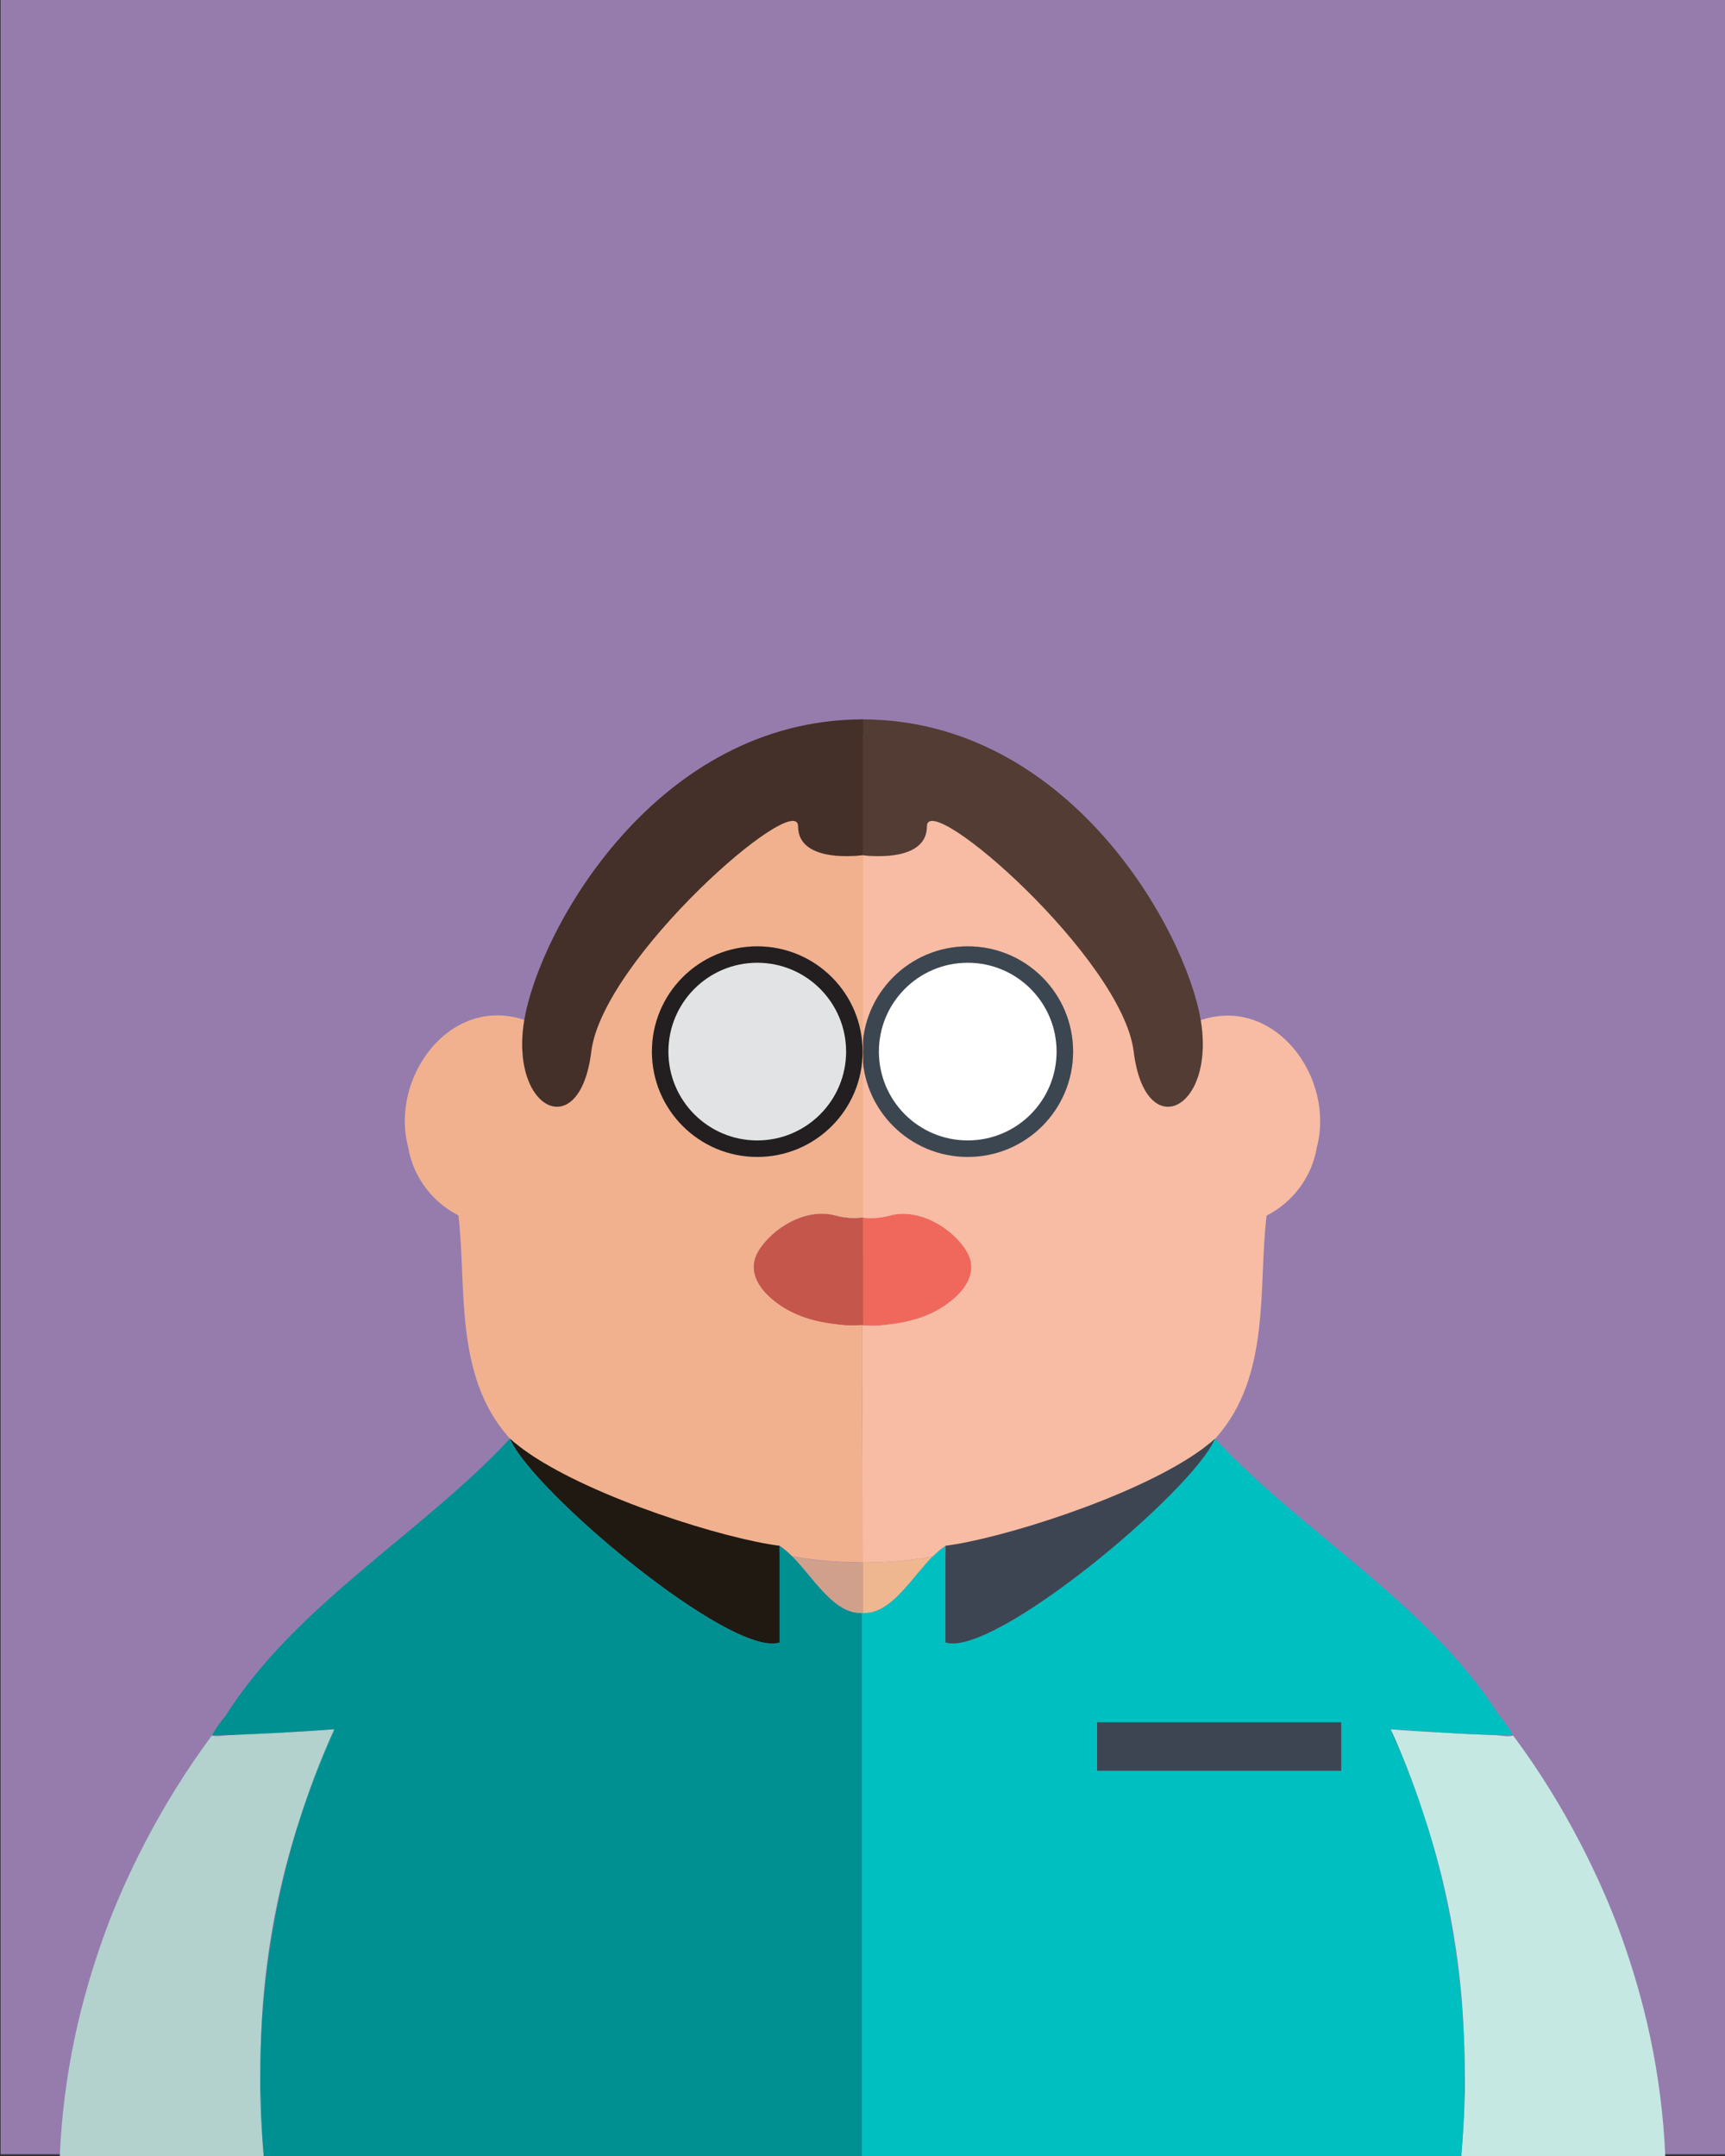 <?xml version="1.0" encoding="UTF-8"?>
<svg xmlns="http://www.w3.org/2000/svg" viewBox="0 0 226.77 283.46">
  <rect x="0" y="0" width="226.77" height="283.46" fill="#333333" stroke="none"/>
  <defs>
    <style>
      .cls-1 {
        fill: #f7bca3;
      }

      .cls-1, .cls-2, .cls-3, .cls-4, .cls-5, .cls-6, .cls-7, .cls-8, .cls-9, .cls-10, .cls-11, .cls-12, .cls-13, .cls-14, .cls-15, .cls-16, .cls-17, .cls-18, .cls-19, .cls-20 {
        stroke-width: 0px;
      }

      .cls-2 {
        fill: #533c33;
      }

      .cls-3 {
        fill: #967cad;
      }

      .cls-4 {
        fill: #3c4650;
      }

      .cls-5 {
        fill: #3e4552;
      }

      .cls-6 {
        fill: #443028;
      }

      .cls-7 {
        fill: #231f20;
      }

      .cls-8 {
        fill: #1f1911;
      }

      .cls-9 {
        fill: #c5564c;
      }

      .cls-10 {
        fill: #d1a08c;
      }

      .cls-11 {
        fill: #c6e8e3;
      }

      .cls-12 {
        fill: #b3d1cd;
      }

      .cls-13 {
        fill: #f1b18e;
      }

      .cls-14 {
        fill: #fff;
      }

      .cls-15 {
        fill: #eeb08e;
      }

      .cls-16 {
        fill: #e2e3e4;
      }

      .cls-17 {
        fill: #f0685c;
      }

      .cls-18 {
        fill: #efb790;
      }

      .cls-19 {
        fill: #019091;
      }

      .cls-20 {
        fill: #00bfc0;
      }
    </style>
  </defs>
  <g id="Layer_2" data-name="Layer 2">
    <rect class="cls-3" x=".08" y="-.17" width="226.77" height="283.4"/>
  </g>
  <g id="Layer_8" data-name="Layer 8">
    <g>
      <g>
        <g>
          <path class="cls-11" d="M192.39,278.32c.13-3.76.17-7.53.02-11.29,0-.05,0-.11-.01-.16-.06-1.61-.16-3.22-.31-4.83-.47-5.2-1.33-10.32-2.58-15.39-.46-1.85-.97-3.68-1.54-5.5-.12-.39-.24-.77-.36-1.16-1.05-3.28-2.27-6.51-3.59-9.71-.41-.97-.96-1.88-1.2-2.92,1.97.18,3.95.29,5.93.39.03.01.07.01.11.01,2.51.12,5.03.21,7.55.37.1,0,.19,0,.29.01.74.05,1.48.26,2.22.04,3.33,4.47,6.27,9.21,8.83,14.15,2.04,3.94,3.85,7.97,5.36,12.14,1.56,4.35,2.86,8.79,3.82,13.32,1.1,5.19,1.76,10.43,1.99,15.69h-26.81c.14-1.72.24-3.43.29-5.16Z"/>
          <path class="cls-18" d="M113.31,205.44c4.2,0,7.42-.45,9.31-.8-2.71,2.73-5.18,7.09-8.57,7.43-.18.02-.55.03-.74.02v-6.65Z"/>
          <path class="cls-15" d="M124.49,204.22c-.06.04-.14.09-.2.14v-.09c.13-.03.2-.05.2-.05Z"/>
          <path class="cls-1" d="M141.07,138.26c0,7.65-6.2,13.85-13.85,13.85s-13.85-6.2-13.85-13.85,6.2-13.84,13.85-13.84,13.85,6.19,13.85,13.84Z"/>
          <path class="cls-1" d="M151.62,195.21s-.01.01-.01.03c-.01,0-.03.01-.04.01.02-.01.04-.02.05-.04Z"/>
          <path class="cls-1" d="M152.62,194.56h0c-.05.04-.11.07-.16.12l-.04.02s-.04.02-.06.03c.1-.06.18-.12.27-.17Z"/>
          <path class="cls-1" d="M149.04,138.26c-1.51-12.25-27.19-34.63-27.19-29.61s-8.55,3.78-8.55,3.78v-15.84c21.47-.19,36.15,19.92,44.54,37.5,2,11.86-7.29,16.43-8.8,4.17Z"/>
          <path class="cls-1" d="M125.47,170.67c-2.42,2.14-5.37,3.08-8.52,3.45-.83.1-1.66.19-2.2.16-.36,0-.73-.01-1.08-.03-.1,0-.18,0-.28-.01-.01-4.56-.03-9.35-.07-14.17,1.23.17,2.44.07,3.65-.25,3.88-1.06,8.33,1.67,10.15,4.73,1.25,2.12.4,4.32-1.64,6.12Z"/>
          <path class="cls-19" d="M182.82,227.35c.24,1.04.79,1.95,1.2,2.92,1.33,3.2,2.55,6.43,3.59,9.71-1.33-4.3-2.92-8.51-4.79-12.63ZM188.85,227.75c2.52.16,5.04.29,7.55.37-2.52-.16-5.04-.26-7.55-.37ZM192.41,267.02c.15,3.76.11,7.53-.02,11.29-.05,1.72-.15,3.43-.29,5.16.5-5.48.6-10.98.31-16.45Z"/>
          <path class="cls-8" d="M151.62,195.21s-.01.01-.01.03c-.01,0-.03.01-.04.01.02-.01.04-.02.05-.04Z"/>
          <path class="cls-19" d="M159.69,189.18s-.07.06-.11.09c-.31.24-1.14.9-2.15,1.68-.04.03-.09.06-.12.09-.84.66-1.78,1.39-2.64,2.04-.31.23-.62.47-.93.69-.28.21-.57.42-.86.61h.02s-.09.06-.13.1h-.02s-.04.03-.06.04v.02h-.03s-.02.02-.03.02h-.01v.02c-.05.03-.11.06-.16.11l-.04.02s-.04.02-.06.03c-.02.02-.04.03-.06.04-.2.15-.41.28-.62.41h0s-.01.01-.02.01-.02.01-.03.02c0,0-.01.01-.01.03-.01,0-.03.01-.04.01-.15.09-.3.18-.45.26-.05.03-.11.07-.16.11h-.01c-.25.15-.5.29-.76.42-.26.15-.51.28-.78.41-.49.26-.99.49-1.51.7-.03.02-.05.03-.09.04-.02.01-.04.02-.06.03-.02.01-.04.02-.06.02-.52.26-1.05.47-1.59.66-.53.21-1.08.42-1.64.6-.36.13-.73.26-1.1.37-.55.18-1.1.35-1.66.51-.02.01-.05.02-.09.02-.24.07-.47.14-.72.2-.04.02-.1.03-.14.04-4.36,1.23-8.86,2.15-12.91,3.4h-.01c-1.16.36-2.34.05-3.54.18v12.71c6.32,2.04,32.47-19.84,35.43-26.78-.01.01-.02.02-.03.02Z"/>
          <path class="cls-20" d="M197.15,225.64c-9.34-14.75-25.84-24.04-37.42-36.48-2.96,6.94-29.11,28.82-35.43,26.78v-12.71c-.58.37-1.13.86-1.68,1.4-2.71,2.73-5.18,7.09-8.57,7.43-.13.01-.4.02-.58.02h-.16v71.38h78.79c.14-1.72.24-3.43.29-5.16.13-3.76.17-7.53.02-11.29,0-.05,0-.11-.01-.16-.47-8.72-1.95-17.36-4.43-25.72-.12-.39-.24-.77-.36-1.16-1.05-3.28-2.27-6.51-3.59-9.71-.41-.97-.96-1.88-1.2-2.92,1.97.13,3.95.27,5.93.39.03.01.07.01.11.01,2.51.12,5.03.21,7.55.37.1,0,.19,0,.29.01.75.01,1.49.03,2.22.04-.51-.9-1.09-1.75-1.76-2.53ZM176.3,232.81h-32.08v-6.35h32.08v6.35Z"/>
          <rect class="cls-19" x="144.23" y="226.45" width="32.08" height="6.35"/>
          <path class="cls-17" d="M125.47,170.67c-2.42,2.14-5.37,3.08-8.52,3.45-.83.1-1.66.19-2.2.16-.36,0-.73-.01-1.08-.03-.1,0-.18,0-.28-.01h-.07v-14.17c1.23.17,2.44.07,3.65-.25,3.88-1.06,8.33,1.67,10.15,4.73,1.25,2.12.4,4.32-1.64,6.12Z"/>
          <path class="cls-8" d="M152.36,194.73s.04-.02.06-.03l.04-.02c.05-.04.11-.07.16-.11h0c-.09.04-.17.1-.27.16ZM151.56,195.25s.03-.01.04-.01c0-.02.01-.03.01-.03-.01.02-.03.03-.05.04Z"/>
          <path class="cls-1" d="M157.84,134.09c2,11.86-7.29,16.43-8.8,4.17-1.51-12.25-27.19-34.63-27.19-29.61s-8.55,3.78-8.55,3.78v47.65c1.23.17,2.44.07,3.65-.25,3.88-1.06,8.33,1.67,10.15,4.73,1.25,2.12.4,4.32-1.64,6.12-2.42,2.14-5.37,3.08-8.52,3.45-.83.1-1.66.19-2.2.16-.36,0-.73-.01-1.08-.03-.1,0-.18,0-.28-.01.04,15.51-.05,28.36-.07,30.78v.41c4.2,0,7.42-.45,9.31-.8.55-.55,1.1-1.03,1.68-1.4v1.04c.13-.03.2-.05.2-.05,1.07-.43,2.18-.8,3.34-1.17h.01c4.05-1.25,8.55-2.17,12.91-3.4.04-.01.1-.02.14-.04.25-.06.48-.13.72-.2.03,0,.06-.01.09-.02.56-.16,1.11-.33,1.66-.51.37-.12.74-.25,1.1-.37.56-.19,1.09-.4,1.64-.6.53-.21,1.07-.43,1.59-.66.02,0,.04-.01.06-.02.02-.01.04-.02.06-.03.03-.01.05-.02.09-.04.5-.22,1.01-.45,1.51-.7.26-.13.52-.27.78-.41.26-.13.51-.27.76-.42h.01c.05-.03.11-.07.16-.11.15-.07.3-.17.45-.26.02-.01.04-.02.05-.04.01-.01.02-.02.03-.02h.02c.21-.14.42-.27.62-.42.02-.01.04-.02.06-.04.1-.06.18-.12.27-.17h.01s.02-.01.03-.03h.02v-.02s.05-.02.07-.04h.02s.09-.06.13-.1h-.02c.29-.19.58-.4.86-.61.29-.21.61-.44.93-.69,1.09-.8,2.16-1.63,3.23-2.45.28-.21.55-.43.82-.63.16-.12.31-.25.46-.36.05-.05.11-.1.16-.14.09-.07.16-.14.24-.22.03-.02.07-.05.11-.09.01,0,.02-.01.03-.02,0,0,0-.01.01-.01l.19-.22c7.2-8.16,5.45-19.86,6.58-29.13,3.47-1.74,5.99-5.17,6.6-8.97,2.43-9.12-5.47-19.99-15.26-16.73ZM127.22,152.11c-7.65,0-13.85-6.2-13.85-13.85s6.2-13.84,13.85-13.84,13.85,6.19,13.85,13.84-6.2,13.85-13.85,13.85Z"/>
        </g>
        <path class="cls-4" d="M141.07,138.26c0,7.65-6.2,13.85-13.85,13.85s-13.85-6.2-13.85-13.85,6.2-13.84,13.85-13.84,13.85,6.19,13.85,13.84Z"/>
        <circle class="cls-14" cx="127.22" cy="138.26" r="11.68"/>
        <path class="cls-2" d="M149.04,138.26c-1.51-12.25-27.19-34.63-27.19-29.61s-8.55,3.78-8.55,3.78v-17.85c27.21,0,42.54,27.65,44.54,39.51,2,11.86-7.29,16.43-8.8,4.17Z"/>
        <rect class="cls-5" x="144.23" y="226.45" width="32.08" height="6.35"/>
        <path class="cls-5" d="M159.72,189.16c-2.96,6.94-29.11,28.82-35.43,26.78v-12.71c7.08-.88,24.33-6.22,33.03-12.2.03-.02.07-.05.12-.09.16-.11.32-.21.47-.32.29-.21.57-.42.82-.63.16-.13.31-.25.46-.36.05-.05.11-.1.16-.14.12-.11.24-.2.34-.31.01,0,.02-.01.03-.02Z"/>
      </g>
      <g>
        <g>
          <path class="cls-12" d="M43.95,227.35c-.24,1.04-.79,1.95-1.2,2.92-1.33,3.2-2.55,6.43-3.59,9.71-.13.39-.25.77-.36,1.16-.57,1.82-1.08,3.65-1.54,5.5-1.25,5.07-2.11,10.19-2.58,15.39-.15,1.62-.25,3.22-.31,4.83-.01.05-.01.11-.01.16-.15,3.76-.11,7.53.02,11.29.05,1.72.15,3.43.29,5.16H7.86c.22-5.26.89-10.5,1.99-15.69.96-4.52,2.26-8.96,3.82-13.32,1.51-4.17,3.32-8.2,5.36-12.14,2.57-4.94,5.51-9.68,8.83-14.15.75.21,1.49.01,2.22-.04.1-.01.19-.01.29-.01,2.52-.16,5.04-.26,7.55-.37.03,0,.07,0,.11-.01,1.98-.1,3.96-.2,5.93-.39Z"/>
          <path class="cls-10" d="M113.47,205.44v6.65h-.16c-.18,0-.45-.01-.58-.02-3.39-.34-5.86-4.71-8.57-7.43,1.86.35,5.02.79,9.14.8h.16Z"/>
          <path class="cls-15" d="M102.48,204.27v.09c-.06-.05-.14-.1-.2-.14,0,0,.07.02.2.05Z"/>
          <path class="cls-1" d="M85.7,138.26c0,7.65,6.2,13.85,13.85,13.85,7.65,0,13.85-6.2,13.85-13.85s-6.2-13.84-13.85-13.84-13.85,6.19-13.85,13.84Z"/>
          <path class="cls-1" d="M75.16,195.21s.01.01.01.03c.01,0,.03.01.04.01-.02-.01-.04-.02-.05-.04Z"/>
          <path class="cls-1" d="M74.15,194.56h0c.05.04.11.07.16.12l.04.02s.04.02.06.03c-.1-.06-.18-.12-.27-.17Z"/>
          <path class="cls-1" d="M77.73,138.26c1.51-12.25,27.19-34.63,27.19-29.61s8.55,3.78,8.55,3.78v-15.84c-21.47-.19-36.15,19.92-44.54,37.5-2,11.86,7.29,16.43,8.8,4.17Z"/>
          <path class="cls-1" d="M101.31,170.67c2.42,2.14,5.37,3.08,8.52,3.45.83.1,1.66.19,2.2.16.36,0,.73-.01,1.08-.03.1,0,.18,0,.28-.01.01-4.56.03-9.35.07-14.17-1.23.17-2.44.07-3.65-.25-3.88-1.06-8.33,1.67-10.15,4.73-1.25,2.12-.4,4.32,1.64,6.12Z"/>
          <path class="cls-19" d="M34.38,278.32c-.13-3.76-.17-7.53-.02-11.29-.29,5.47-.19,10.97.31,16.45-.14-1.72-.24-3.43-.29-5.16ZM30.37,228.12c2.51-.09,5.03-.21,7.55-.37-2.51.12-5.03.21-7.55.37ZM39.16,239.98c1.05-3.28,2.27-6.51,3.59-9.71.41-.97.96-1.88,1.2-2.92-1.87,4.12-3.47,8.33-4.79,12.63Z"/>
          <path class="cls-8" d="M75.16,195.21s.01.01.01.03c.01,0,.03.01.04.01-.02-.01-.04-.02-.05-.04Z"/>
          <path class="cls-19" d="M98.94,203.05h-.01c-4.05-1.25-8.55-2.17-12.91-3.4-.04-.01-.1-.02-.14-.04-.25-.06-.48-.13-.72-.2-.03,0-.06-.01-.09-.02-.56-.16-1.11-.33-1.66-.51-.37-.12-.74-.25-1.1-.37-.56-.18-1.1-.39-1.64-.6-.55-.19-1.07-.41-1.59-.66-.02,0-.04-.01-.06-.02-.02-.01-.04-.02-.06-.03-.03-.01-.05-.02-.09-.04-.51-.2-1.02-.44-1.51-.7-.27-.13-.52-.26-.78-.41-.26-.13-.51-.27-.76-.42h-.01c-.05-.03-.11-.07-.16-.11-.15-.07-.3-.17-.45-.26-.01,0-.03-.01-.04-.01,0-.02-.01-.03-.01-.03-.01-.01-.02-.02-.03-.02h-.02c-.21-.14-.42-.27-.62-.42-.02-.01-.04-.02-.06-.04-.02-.01-.04-.02-.06-.03l-.04-.02c-.05-.04-.11-.07-.16-.11h0s0-.01-.01-.02c-.01,0-.02,0-.03-.02h-.02v-.02s-.05-.02-.07-.04h-.02s-.09-.06-.13-.1h.02c-.29-.19-.58-.4-.86-.61-.29-.21-.61-.44-.93-.68-.22-.16-.45-.33-.66-.5-.66-.51-1.35-1.05-1.98-1.54-.03-.02-.07-.05-.12-.09-1.01-.78-1.84-1.44-2.15-1.68-.03-.02-.07-.05-.11-.09-.01,0-.02-.01-.03-.02,2.96,6.94,29.11,28.82,35.43,26.78v-12.71c-1.2-.13-2.39.18-3.54-.18Z"/>
          <path class="cls-20" d="M113.31,212.09v71.38h.16v-71.38h-.16Z"/>
          <path class="cls-19" d="M113.31,212.09v71.38H34.67c-.14-1.72-.24-3.43-.29-5.16-.13-3.76-.17-7.53-.02-11.29,0-.05,0-.11.01-.16.47-8.72,1.95-17.36,4.43-25.72.12-.39.24-.77.36-1.16,1.05-3.28,2.27-6.51,3.59-9.71.41-.97.96-1.88,1.2-2.92-1.97.13-3.95.27-5.93.39-.03.01-.07.01-.11.01-2.51.12-5.03.21-7.55.37-.1,0-.19,0-.29.01-.75.01-1.49.03-2.22.04.51-.9,1.09-1.75,1.76-2.53,9.34-14.75,25.84-24.04,37.42-36.48,2.96,6.94,29.11,28.82,35.43,26.78v-12.71c.58.37,1.13.86,1.68,1.4,2.71,2.73,5.18,7.09,8.57,7.43.13.01.4.02.58.02Z"/>
          <path class="cls-9" d="M101.31,170.67c2.42,2.14,5.37,3.08,8.52,3.45.83.1,1.66.19,2.2.16.36,0,.73-.01,1.08-.03.1,0,.18,0,.28-.01h.07s0-14.17,0-14.17c-1.23.17-2.44.07-3.65-.25-3.88-1.06-8.33,1.67-10.15,4.73-1.25,2.12-.4,4.32,1.64,6.12Z"/>
          <path class="cls-8" d="M74.15,194.56h0c.05.04.11.07.16.12l.04.02s.04.02.06.03c-.1-.06-.18-.12-.27-.17ZM75.16,195.21s.01.01.01.03c.01,0,.03.01.04.01-.02-.01-.04-.02-.05-.04Z"/>
          <path class="cls-13" d="M113.42,112.44h-.02s-.05.01-.1.01c-1.18.14-8.39.82-8.39-3.8,0-5.03-25.68,17.36-27.19,29.61-1.51,12.26-10.8,7.69-8.8-4.17-9.8-3.26-17.69,7.6-15.26,16.73.61,3.81,3.13,7.23,6.6,8.97,1.12,9.27-.62,20.97,6.58,29.13l.19.22s.01.01.01.01c.01.01.02.02.03.02.03.03.07.06.11.09.04.04.07.07.12.12.03.03.07.07.12.11.05.04.11.09.16.14.15.12.3.24.46.36.26.21.53.42.82.63.86.64,1.7,1.3,2.57,1.95.21.17.44.34.66.5.32.25.64.47.93.68.28.21.57.42.86.61h-.02s.09.06.13.1h.02s.04.03.06.04v.02h.03s.02.02.03.02h.01c.09.06.17.12.27.18.02.02.04.03.06.04.2.15.41.28.62.41h0s.01.01.02.01.02.01.03.02c.01.02.03.03.05.04.15.09.3.18.45.26.05.03.11.07.16.11h.01c.25.15.5.29.76.42.26.14.52.28.78.41.5.25,1.01.47,1.51.7.03.02.05.03.09.04.02.01.04.02.06.03.02.01.04.02.06.02.52.24,1.06.45,1.59.66.55.2,1.08.41,1.64.6.36.13.73.26,1.1.37.55.18,1.1.35,1.66.51.02.01.05.02.09.02.24.07.47.14.72.2.04.02.1.03.14.04,4.36,1.23,8.86,2.15,12.91,3.4h.01c1.16.36,2.27.74,3.34,1.17,0,0,.07.02.2.05v-1.04c.58.37,1.13.86,1.68,1.4,1.86.35,5.02.79,9.14.8h.16v-.41c-.02-1.76-.07-9.06-.09-18.9,0-2.48,0-5.12.01-7.88-.01-1.3,0-2.64,0-4h-.01s-.05.01-.07,0c-.06.01-.13.01-.19.01-.35.02-.72.03-1.08.03-.55.03-1.37-.06-2.2-.16-3.16-.37-6.11-1.32-8.52-3.45-2.03-1.8-2.89-4-1.64-6.12,1.82-3.06,6.27-5.79,10.15-4.73,1.16.31,2.31.41,3.49.27.02,0,.05-.01.07-.01.03,0,.05-.01.09-.01v-47.65s-.01,0-.04.01ZM113.4,138.26c0,.18,0,.35-.01.53-.01.35-.04.71-.09,1.06-.78,6.9-6.64,12.26-13.75,12.26-7.65,0-13.85-6.2-13.85-13.85s6.2-13.84,13.85-13.84c7.11,0,12.97,5.35,13.75,12.25.04.35.07.71.09,1.06.01.18.01.35.01.53Z"/>
        </g>
        <path class="cls-7" d="M85.7,138.26c0,7.65,6.2,13.85,13.85,13.85,7.65,0,13.85-6.2,13.85-13.85s-6.2-13.84-13.85-13.84-13.85,6.19-13.85,13.84Z"/>
        <circle class="cls-16" cx="99.55" cy="138.26" r="11.68"/>
        <path class="cls-6" d="M77.73,138.26c1.51-12.25,27.19-34.63,27.19-29.61s8.55,3.78,8.55,3.78v-15.84s0-2.01,0-2.01c-27.21,0-42.54,27.65-44.54,39.51-2,11.86,7.29,16.43,8.8,4.17Z"/>
        <path class="cls-8" d="M102.48,203.23v12.71c-6.32,2.04-32.47-19.84-35.43-26.78.01.01.02.02.03.02.07.07.15.14.22.2.03.03.07.07.12.11.05.04.11.09.16.14.15.12.3.24.46.36.26.21.53.42.82.63.15.11.31.21.47.32.04.03.09.06.12.09,8.7,5.98,25.95,11.33,33.03,12.2Z"/>
      </g>
    </g>
  </g>
</svg>